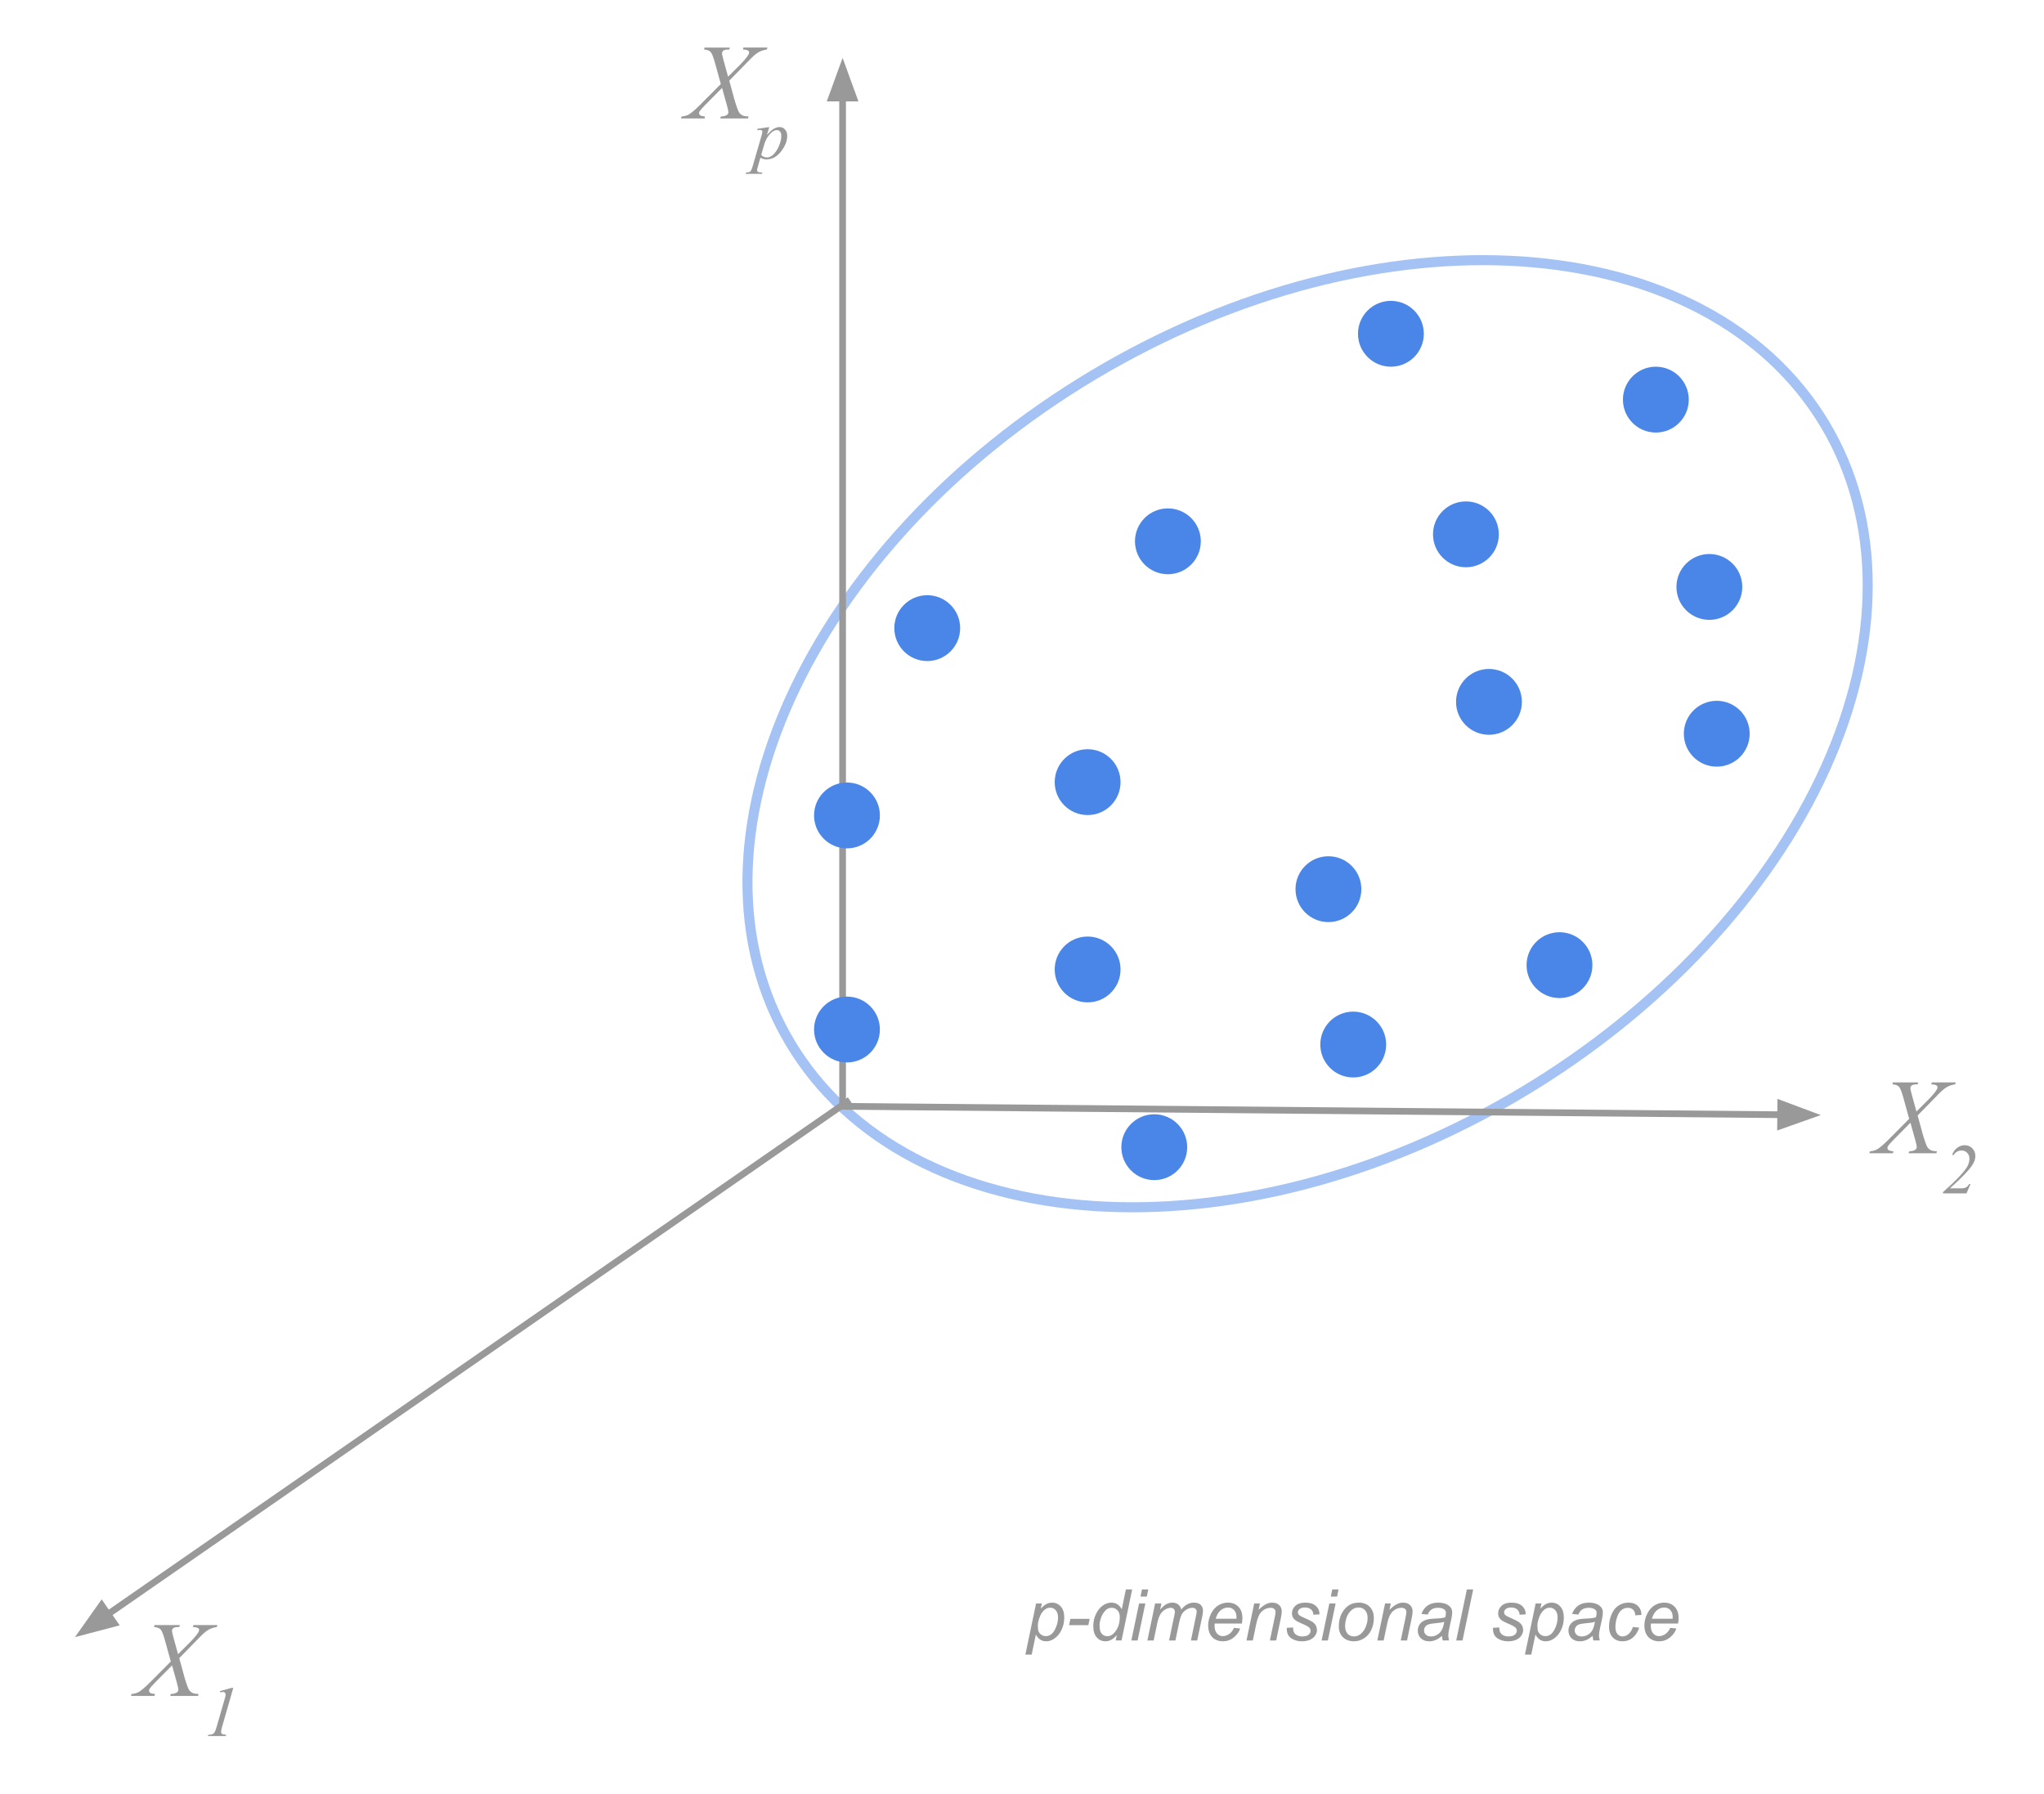 <svg version="1.1" viewBox="0.0 0.0 611.147 536.394" fill="none" stroke="none" stroke-linecap="square" stroke-miterlimit="10" xmlns:xlink="http://www.w3.org/1999/xlink" xmlns="http://www.w3.org/2000/svg"><clipPath id="p.0"><path d="m0 0l611.147 0l0 536.394l-611.147 0l0 -536.394z" clip-rule="nonzero"/></clipPath><g clip-path="url(#p.0)"><path fill="#000000" fill-opacity="0.0" d="m0 0l611.147 0l0 536.394l-611.147 0z" fill-rule="evenodd"/><path fill="#000000" fill-opacity="0.0" d="m326.905 112.112l0 0c85.443 -51.045 183.398 -44.41 218.787 14.819l0 0c16.995 28.443 16.994 65.458 -0.003 102.904c-16.996 37.445 -49.596 72.253 -90.627 96.766l0 0c-85.443 51.045 -183.398 44.41 -218.787 -14.819l0 0c-35.39 -59.229 5.187 -148.624 90.63 -199.669z" fill-rule="evenodd"/><path stroke="#a4c2f4" stroke-width="3.0" stroke-linejoin="round" stroke-linecap="butt" d="m326.905 112.112l0 0c85.443 -51.045 183.398 -44.41 218.787 14.819l0 0c16.995 28.443 16.994 65.458 -0.003 102.904c-16.996 37.445 -49.596 72.253 -90.627 96.766l0 0c-85.443 51.045 -183.398 44.41 -218.787 -14.819l0 0c-35.39 -59.229 5.187 -148.624 90.63 -199.669z" fill-rule="evenodd"/><path fill="#000000" fill-opacity="0.0" d="m251.935 330.754l0 -313.449" fill-rule="evenodd"/><path stroke="#999999" stroke-width="2.0" stroke-linejoin="round" stroke-linecap="butt" d="m251.935 330.754l0 -301.449" fill-rule="evenodd"/><path fill="#999999" stroke="#999999" stroke-width="2.0" stroke-linecap="butt" d="m255.239 29.305l-3.303 -9.076l-3.303 9.076z" fill-rule="evenodd"/><path fill="#000000" fill-opacity="0.0" d="m253.245 329.442l-230.835 160.0" fill-rule="evenodd"/><path stroke="#999999" stroke-width="2.0" stroke-linejoin="round" stroke-linecap="butt" d="m253.245 329.442l-220.972 153.164" fill-rule="evenodd"/><path fill="#999999" stroke="#999999" stroke-width="2.0" stroke-linecap="butt" d="m30.391 479.891l-5.578 7.885l9.341 -2.455z" fill-rule="evenodd"/><path fill="#000000" fill-opacity="0.0" d="m251.934 330.754l292.472 2.614" fill-rule="evenodd"/><path stroke="#999999" stroke-width="2.0" stroke-linejoin="round" stroke-linecap="butt" d="m251.934 330.754l280.473 2.507" fill-rule="evenodd"/><path fill="#999999" stroke="#999999" stroke-width="2.0" stroke-linecap="butt" d="m532.378 336.564l9.105 -3.222l-9.046 -3.384z" fill-rule="evenodd"/><path fill="#4a86e8" d="m394.767 312.281l0 0c0 -5.436 4.407 -9.843 9.843 -9.843l0 0c2.61 0 5.114 1.037 6.96 2.883c1.846 1.846 2.883 4.349 2.883 6.96l0 0c0 5.436 -4.407 9.842 -9.843 9.842l0 0c-5.436 0 -9.843 -4.407 -9.843 -9.842z" fill-rule="evenodd"/><path fill="#4a86e8" d="m428.46 159.745l0 0c0 -5.436 4.407 -9.843 9.842 -9.843l0 0c2.61 0 5.114 1.037 6.96 2.883c1.846 1.846 2.883 4.349 2.883 6.96l0 0c0 5.436 -4.407 9.843 -9.843 9.843l0 0c-5.436 0 -9.842 -4.407 -9.842 -9.843z" fill-rule="evenodd"/><path fill="#4a86e8" d="m503.458 219.357l0 0c0 -5.436 4.407 -9.843 9.842 -9.843l0 0c2.61 0 5.114 1.037 6.96 2.883c1.846 1.846 2.883 4.349 2.883 6.96l0 0c0 5.436 -4.407 9.843 -9.843 9.843l0 0c-5.436 0 -9.842 -4.407 -9.842 -9.843z" fill-rule="evenodd"/><path fill="#4a86e8" d="m456.434 288.543l0 0c0 -5.436 4.407 -9.843 9.843 -9.843l0 0c2.61 0 5.114 1.037 6.96 2.883c1.846 1.846 2.883 4.349 2.883 6.96l0 0c0 5.436 -4.407 9.843 -9.843 9.843l0 0c-5.436 0 -9.843 -4.407 -9.843 -9.843z" fill-rule="evenodd"/><path fill="#4a86e8" d="m501.248 175.472l0 0c0 -5.436 4.407 -9.843 9.843 -9.843l0 0c2.61 0 5.114 1.037 6.96 2.883c1.846 1.846 2.883 4.349 2.883 6.96l0 0c0 5.436 -4.407 9.843 -9.843 9.843l0 0c-5.436 0 -9.843 -4.407 -9.843 -9.843z" fill-rule="evenodd"/><path fill="#4a86e8" d="m267.397 187.787l0 0c0 -5.436 4.407 -9.843 9.843 -9.843l0 0c2.61 0 5.114 1.037 6.96 2.883c1.846 1.846 2.883 4.349 2.883 6.96l0 0c0 5.436 -4.407 9.843 -9.843 9.843l0 0c-5.436 0 -9.843 -4.407 -9.843 -9.843z" fill-rule="evenodd"/><path fill="#4a86e8" d="m243.397 243.787l0 0c0 -5.436 4.407 -9.843 9.843 -9.843l0 0c2.61 0 5.114 1.037 6.96 2.883c1.846 1.846 2.883 4.349 2.883 6.96l0 0c0 5.436 -4.407 9.843 -9.843 9.843l0 0c-5.436 0 -9.843 -4.407 -9.843 -9.843z" fill-rule="evenodd"/><path fill="#4a86e8" d="m335.28 342.968l0 0c0 -5.436 4.407 -9.843 9.842 -9.843l0 0c2.61 0 5.114 1.037 6.96 2.883c1.846 1.846 2.883 4.349 2.883 6.96l0 0c0 5.436 -4.407 9.842 -9.843 9.842l0 0c-5.436 0 -9.842 -4.407 -9.842 -9.842z" fill-rule="evenodd"/><path fill="#4a86e8" d="m339.351 161.832l0 0c0 -5.436 4.407 -9.843 9.843 -9.843l0 0c2.61 0 5.114 1.037 6.96 2.883c1.846 1.846 2.883 4.349 2.883 6.96l0 0c0 5.436 -4.407 9.843 -9.843 9.843l0 0c-5.436 0 -9.843 -4.407 -9.843 -9.843z" fill-rule="evenodd"/><path fill="#4a86e8" d="m406.032 99.787l0 0c0 -5.436 4.407 -9.843 9.842 -9.843l0 0c2.61 0 5.114 1.037 6.96 2.883c1.846 1.846 2.883 4.349 2.883 6.96l0 0c0 5.436 -4.407 9.843 -9.843 9.843l0 0c-5.436 0 -9.842 -4.407 -9.842 -9.843z" fill-rule="evenodd"/><path fill="#000000" fill-opacity="0.0" d="m23.743 467.301l65.323 0l0 70.803l-65.323 0z" fill-rule="evenodd"/><path fill="#999999" d="m57.83 485.834l7.172 0l-0.172 0.578q-1.516 0.219 -2.656 0.922q-1.125 0.688 -3.078 2.766l-5.5 5.625l1.547 5.672q0.219 0.812 0.812 2.516q0.375 1.094 0.75 1.547q0.375 0.453 0.938 0.703q0.578 0.234 1.734 0.281l-0.172 0.578l-8.312 0l0.172 -0.578q1.281 -0.047 1.844 -0.484q0.422 -0.312 0.422 -0.812q0 -0.438 -0.406 -1.922l-1.484 -5.328l-4.969 5.016q-1.453 1.484 -1.734 1.953q-0.172 0.281 -0.172 0.547q0 0.469 0.469 0.766q0.219 0.125 1.328 0.266l-0.156 0.578l-7.047 0l0.172 -0.578q1.328 -0.125 2.172 -0.609q1.234 -0.734 3.406 -2.922l6.156 -6.188l-1.688 -6.109q-0.766 -2.812 -1.344 -3.453q-0.562 -0.656 -1.984 -0.75l0.156 -0.578l7.578 0l-0.188 0.578q-1.047 0 -1.422 0.141q-0.359 0.125 -0.562 0.406q-0.188 0.266 -0.188 0.609q0 0.375 0.375 1.75l1.438 5.219l3.328 -3.312q1.969 -1.969 2.703 -3.172q0.266 -0.422 0.266 -0.75q0 -0.359 -0.297 -0.562q-0.422 -0.281 -1.578 -0.328l0.172 -0.578z" fill-rule="nonzero"/><path fill="#999999" d="m69.752 504.615l-3.359 11.672q-0.281 1.031 -0.281 1.484q0 0.391 0.266 0.594q0.266 0.203 1.234 0.266l-0.094 0.391l-5.375 0l0.156 -0.391q0.844 -0.016 1.125 -0.125q0.438 -0.188 0.656 -0.5q0.344 -0.484 0.688 -1.719l2.422 -8.391q0.219 -0.75 0.234 -0.875q0.031 -0.203 0.031 -0.406q0 -0.359 -0.203 -0.562q-0.188 -0.219 -0.531 -0.219q-0.266 0 -0.844 0.125l-0.141 -0.375l3.516 -0.969l0.5 0z" fill-rule="nonzero"/><path fill="#000000" fill-opacity="0.0" d="m543.514 305.061l65.323 0l0 70.803l-65.323 0z" fill-rule="evenodd"/><path fill="#999999" d="m577.601 323.593l7.172 0l-0.172 0.578q-1.516 0.219 -2.656 0.922q-1.125 0.688 -3.078 2.766l-5.5 5.625l1.547 5.672q0.219 0.812 0.812 2.516q0.375 1.094 0.75 1.547q0.375 0.453 0.938 0.703q0.578 0.234 1.734 0.281l-0.172 0.578l-8.312 0l0.172 -0.578q1.281 -0.047 1.844 -0.484q0.422 -0.312 0.422 -0.812q0 -0.438 -0.406 -1.922l-1.484 -5.328l-4.969 5.016q-1.453 1.484 -1.734 1.953q-0.172 0.281 -0.172 0.547q0 0.469 0.469 0.766q0.219 0.125 1.328 0.266l-0.156 0.578l-7.047 0l0.172 -0.578q1.328 -0.125 2.172 -0.609q1.234 -0.734 3.406 -2.922l6.156 -6.188l-1.688 -6.109q-0.766 -2.812 -1.344 -3.453q-0.562 -0.656 -1.984 -0.75l0.156 -0.578l7.578 0l-0.188 0.578q-1.047 0 -1.422 0.141q-0.359 0.125 -0.562 0.406q-0.188 0.266 -0.188 0.609q0 0.375 0.375 1.75l1.438 5.219l3.328 -3.312q1.969 -1.969 2.703 -3.172q0.266 -0.422 0.266 -0.75q0 -0.359 -0.297 -0.562q-0.422 -0.281 -1.578 -0.328l0.172 -0.578z" fill-rule="nonzero"/><path fill="#999999" d="m587.976 356.781l-7.031 0l0 -0.391q5.375 -4.703 7.109 -7.375q0.797 -1.25 0.797 -2.609q0 -1.078 -0.672 -1.75q-0.656 -0.688 -1.719 -0.688q-1.469 0 -2.422 1.406l-0.359 -0.172q0.531 -1.344 1.547 -2.078q1.031 -0.75 2.219 -0.75q1.344 0 2.25 0.922q0.922 0.922 0.922 2.234q0 0.906 -0.328 1.688q-0.5 1.219 -1.844 2.734q-2.031 2.312 -5.438 5.312l3.531 0q0.859 0 1.406 -0.344q0.562 -0.359 0.797 -0.953l0.422 0l-1.188 2.812z" fill-rule="nonzero"/><path fill="#000000" fill-opacity="0.0" d="m188.197 -4.313l65.323 0l0 70.803l-65.323 0z" fill-rule="evenodd"/><path fill="#999999" d="m222.284 14.219l7.172 0l-0.172 0.578q-1.516 0.219 -2.656 0.922q-1.125 0.688 -3.078 2.766l-5.5 5.625l1.547 5.672q0.219 0.812 0.812 2.516q0.375 1.094 0.75 1.547q0.375 0.453 0.938 0.703q0.578 0.234 1.734 0.281l-0.172 0.578l-8.312 0l0.172 -0.578q1.281 -0.047 1.844 -0.484q0.422 -0.312 0.422 -0.812q0 -0.438 -0.406 -1.922l-1.484 -5.328l-4.969 5.016q-1.453 1.484 -1.734 1.953q-0.172 0.281 -0.172 0.547q0 0.469 0.469 0.766q0.219 0.125 1.328 0.266l-0.156 0.578l-7.047 0l0.172 -0.578q1.328 -0.125 2.172 -0.609q1.234 -0.734 3.406 -2.922l6.156 -6.188l-1.688 -6.109q-0.766 -2.812 -1.344 -3.453q-0.562 -0.656 -1.984 -0.75l0.156 -0.578l7.578 0l-0.188 0.578q-1.047 0 -1.422 0.141q-0.359 0.125 -0.562 0.406q-0.188 0.266 -0.188 0.609q0 0.375 0.375 1.75l1.438 5.219l3.328 -3.312q1.969 -1.969 2.703 -3.172q0.266 -0.422 0.266 -0.75q0 -0.359 -0.297 -0.562q-0.422 -0.281 -1.578 -0.328l0.172 -0.578z" fill-rule="nonzero"/><path fill="#999999" d="m230.019 37.985l-0.719 2.391q1.141 -1.328 2.031 -1.859q0.891 -0.531 1.812 -0.531q0.922 0 1.578 0.734q0.656 0.734 0.656 1.906q0 2.297 -1.859 4.672q-1.859 2.359 -4.344 2.359q-0.516 0 -0.922 -0.125q-0.406 -0.109 -0.906 -0.391l-0.75 2.688q-0.234 0.781 -0.234 1.031q0 0.219 0.109 0.375q0.125 0.172 0.391 0.25q0.281 0.094 1.078 0.094l-0.094 0.391l-4.906 0l0.109 -0.391q0.969 -0.031 1.312 -0.328q0.328 -0.297 0.703 -1.609l2.641 -9.125q0.234 -0.875 0.234 -1.078q0 -0.281 -0.156 -0.438q-0.156 -0.156 -0.5 -0.156q-0.297 0 -0.844 0.078l0 -0.406l3.578 -0.531zm-2.422 8.328q0.641 0.766 1.734 0.766q0.547 0 1.109 -0.297q0.562 -0.297 1.094 -0.891q0.531 -0.594 0.953 -1.375q0.438 -0.781 0.766 -1.828q0.344 -1.047 0.344 -2.078q0 -0.844 -0.375 -1.281q-0.375 -0.438 -0.891 -0.438q-1.125 0 -2.234 1.297q-1.094 1.281 -1.594 3.016l-0.906 3.109z" fill-rule="nonzero"/><path fill="#4a86e8" d="m485.248 119.472l0 0c0 -5.436 4.407 -9.843 9.843 -9.843l0 0c2.61 0 5.114 1.037 6.96 2.883c1.846 1.846 2.883 4.349 2.883 6.96l0 0c0 5.436 -4.407 9.843 -9.842 9.843l0 0c-5.436 0 -9.843 -4.407 -9.843 -9.843z" fill-rule="evenodd"/><path fill="#4a86e8" d="m243.397 307.787l0 0c0 -5.436 4.407 -9.843 9.843 -9.843l0 0c2.61 0 5.114 1.037 6.96 2.883c1.846 1.846 2.883 4.349 2.883 6.96l0 0c0 5.436 -4.407 9.842 -9.843 9.842l0 0c-5.436 0 -9.843 -4.407 -9.843 -9.842z" fill-rule="evenodd"/><path fill="#4a86e8" d="m315.351 233.832l0 0c0 -5.436 4.407 -9.843 9.843 -9.843l0 0c2.61 0 5.114 1.037 6.96 2.883c1.846 1.846 2.883 4.349 2.883 6.96l0 0c0 5.436 -4.407 9.843 -9.843 9.843l0 0c-5.436 0 -9.843 -4.407 -9.843 -9.843z" fill-rule="evenodd"/><path fill="#4a86e8" d="m435.351 209.832l0 0c0 -5.436 4.407 -9.843 9.843 -9.843l0 0c2.61 0 5.114 1.037 6.96 2.883c1.846 1.846 2.883 4.349 2.883 6.96l0 0c0 5.436 -4.407 9.843 -9.843 9.843l0 0c-5.436 0 -9.843 -4.407 -9.843 -9.843z" fill-rule="evenodd"/><path fill="#4a86e8" d="m315.351 289.832l0 0c0 -5.436 4.407 -9.843 9.843 -9.843l0 0c2.61 0 5.114 1.037 6.96 2.883c1.846 1.846 2.883 4.349 2.883 6.96l0 0c0 5.436 -4.407 9.842 -9.843 9.842l0 0c-5.436 0 -9.843 -4.407 -9.843 -9.842z" fill-rule="evenodd"/><path fill="#4a86e8" d="m387.351 265.832l0 0c0 -5.436 4.407 -9.843 9.843 -9.843l0 0c2.61 0 5.114 1.037 6.96 2.883c1.846 1.846 2.883 4.349 2.883 6.96l0 0c0 5.436 -4.407 9.842 -9.843 9.842l0 0c-5.436 0 -9.843 -4.407 -9.843 -9.842z" fill-rule="evenodd"/><path fill="#000000" fill-opacity="0.0" d="m277.428 460.961l254.362 0l0 47.591l-254.362 0z" fill-rule="evenodd"/><path fill="#999999" d="m306.581 494.675l3.203 -15.297l1.734 0l-0.328 1.547q0.969 -1.016 1.734 -1.406q0.766 -0.391 1.625 -0.391q1.578 0 2.609 1.156q1.047 1.141 1.047 3.297q0 1.719 -0.578 3.141q-0.562 1.422 -1.391 2.297q-0.828 0.859 -1.688 1.266q-0.859 0.406 -1.75 0.406q-1.984 0 -3.078 -2.016l-1.25 6.0l-1.891 0zm3.734 -8.75q0 1.234 0.172 1.719q0.266 0.672 0.859 1.094q0.594 0.406 1.375 0.406q1.625 0 2.625 -1.828q1.0 -1.828 1.0 -3.734q0 -1.406 -0.672 -2.172q-0.672 -0.766 -1.672 -0.766q-0.719 0 -1.344 0.391q-0.609 0.375 -1.141 1.141q-0.516 0.75 -0.859 1.844q-0.344 1.094 -0.344 1.906zm9.33 -0.062l0.406 -1.891l5.75 0l-0.391 1.891l-5.766 0zm14.29 2.969q-1.625 1.859 -3.375 1.859q-1.578 0 -2.625 -1.156q-1.047 -1.172 -1.047 -3.375q0 -2.016 0.828 -3.688q0.828 -1.672 2.062 -2.5q1.25 -0.844 2.5 -0.844q2.062 0 3.125 1.984l1.234 -5.938l1.875 0l-3.172 15.266l-1.75 0l0.344 -1.609zm-5.172 -3.031q0 1.156 0.219 1.828q0.234 0.672 0.781 1.109q0.562 0.438 1.328 0.438q1.281 0 2.328 -1.328q1.391 -1.766 1.391 -4.375q0 -1.312 -0.688 -2.047q-0.688 -0.75 -1.719 -0.75q-0.688 0 -1.25 0.312q-0.547 0.297 -1.094 1.031q-0.547 0.719 -0.922 1.828q-0.375 1.109 -0.375 1.953zm12.252 -8.484l0.438 -2.141l1.875 0l-0.438 2.141l-1.875 0zm-2.75 13.125l2.312 -11.062l1.875 0l-2.312 11.062l-1.875 0zm4.801 0l2.312 -11.062l1.875 0l-0.375 1.828q1.047 -1.188 1.875 -1.625q0.828 -0.453 1.797 -0.453q1.031 0 1.719 0.547q0.703 0.547 0.906 1.531q0.844 -1.047 1.781 -1.562q0.938 -0.516 1.969 -0.516q1.375 0 2.062 0.656q0.703 0.656 0.703 1.844q0 0.516 -0.234 1.688l-1.5 7.125l-1.875 0l1.516 -7.312q0.203 -0.891 0.203 -1.281q0 -0.547 -0.344 -0.859q-0.344 -0.312 -0.969 -0.312q-0.844 0 -1.719 0.516q-0.875 0.516 -1.359 1.344q-0.484 0.828 -0.844 2.547l-1.125 5.359l-1.891 0l1.562 -7.469q0.172 -0.766 0.172 -1.078q0 -0.547 -0.344 -0.875q-0.344 -0.344 -0.875 -0.344q-0.812 0 -1.688 0.516q-0.875 0.516 -1.438 1.422q-0.547 0.906 -0.906 2.594l-1.094 5.234l-1.875 0zm25.891 -3.766l1.844 0.188q-0.406 1.375 -1.828 2.609q-1.422 1.219 -3.391 1.219q-1.219 0 -2.25 -0.562q-1.031 -0.578 -1.562 -1.656q-0.531 -1.078 -0.531 -2.469q0 -1.812 0.828 -3.516q0.844 -1.703 2.172 -2.531q1.344 -0.828 2.891 -0.828q1.984 0 3.156 1.234q1.188 1.219 1.188 3.344q0 0.812 -0.156 1.672l-8.141 0q-0.031 0.328 -0.031 0.578q0 1.562 0.703 2.375q0.719 0.812 1.75 0.812q0.969 0 1.906 -0.625q0.938 -0.641 1.453 -1.844zm-5.469 -2.734l6.203 0q0.016 -0.297 0.016 -0.422q0 -1.406 -0.719 -2.156q-0.703 -0.766 -1.812 -0.766q-1.219 0 -2.219 0.844q-0.984 0.828 -1.469 2.5zm9.205 6.5l2.312 -11.062l1.719 0l-0.406 1.922q1.109 -1.125 2.078 -1.641q0.969 -0.531 1.984 -0.531q1.344 0 2.094 0.734q0.766 0.719 0.766 1.938q0 0.625 -0.266 1.938l-1.406 6.703l-1.875 0l1.469 -7.016q0.219 -1.016 0.219 -1.5q0 -0.562 -0.391 -0.906q-0.375 -0.344 -1.094 -0.344q-1.453 0 -2.578 1.047q-1.125 1.047 -1.656 3.578l-1.078 5.141l-1.891 0zm12.049 -3.781l1.875 -0.109q0 0.812 0.25 1.391q0.25 0.562 0.922 0.938q0.672 0.359 1.578 0.359q1.25 0 1.875 -0.5q0.625 -0.5 0.625 -1.188q0 -0.484 -0.375 -0.922q-0.391 -0.438 -1.891 -1.078q-1.484 -0.641 -1.906 -0.906q-0.703 -0.422 -1.062 -1.0q-0.344 -0.578 -0.344 -1.328q0 -1.312 1.031 -2.25q1.047 -0.938 2.922 -0.938q2.094 0 3.172 0.969q1.094 0.953 1.125 2.531l-1.828 0.125q-0.047 -1.0 -0.719 -1.578q-0.656 -0.594 -1.875 -0.594q-0.984 0 -1.531 0.453q-0.531 0.453 -0.531 0.969q0 0.516 0.469 0.922q0.312 0.266 1.609 0.828q2.172 0.938 2.734 1.484q0.891 0.859 0.891 2.094q0 0.828 -0.516 1.625q-0.5 0.781 -1.531 1.266q-1.031 0.469 -2.438 0.469q-1.922 0 -3.266 -0.953q-1.344 -0.938 -1.266 -3.078zm13.164 -9.344l0.438 -2.141l1.875 0l-0.438 2.141l-1.875 0zm-2.75 13.125l2.312 -11.062l1.875 0l-2.312 11.062l-1.875 0zm5.145 -4.203q0 -3.234 1.906 -5.359q1.562 -1.75 4.125 -1.75q2.0 0 3.219 1.25q1.219 1.25 1.219 3.375q0 1.906 -0.766 3.547q-0.766 1.641 -2.188 2.516q-1.422 0.875 -3.0 0.875q-1.297 0 -2.359 -0.547q-1.047 -0.562 -1.609 -1.562q-0.547 -1.016 -0.547 -2.344zm1.875 -0.188q0 1.562 0.75 2.375q0.75 0.812 1.906 0.812q0.609 0 1.203 -0.25q0.594 -0.25 1.094 -0.75q0.516 -0.5 0.875 -1.141q0.359 -0.641 0.578 -1.375q0.328 -1.031 0.328 -1.984q0 -1.5 -0.766 -2.328q-0.75 -0.828 -1.891 -0.828q-0.891 0 -1.625 0.422q-0.719 0.422 -1.312 1.234q-0.578 0.812 -0.859 1.891q-0.281 1.078 -0.281 1.922zm9.643 4.391l2.312 -11.062l1.719 0l-0.406 1.922q1.109 -1.125 2.078 -1.641q0.969 -0.531 1.984 -0.531q1.344 0 2.094 0.734q0.766 0.719 0.766 1.938q0 0.625 -0.266 1.938l-1.406 6.703l-1.875 0l1.469 -7.016q0.219 -1.016 0.219 -1.5q0 -0.562 -0.391 -0.906q-0.375 -0.344 -1.094 -0.344q-1.453 0 -2.578 1.047q-1.125 1.047 -1.656 3.578l-1.078 5.141l-1.891 0zm19.33 -1.375q-0.984 0.844 -1.891 1.234q-0.906 0.391 -1.938 0.391q-1.531 0 -2.469 -0.891q-0.938 -0.906 -0.938 -2.312q0 -0.938 0.422 -1.641q0.422 -0.719 1.109 -1.141q0.703 -0.438 1.719 -0.625q0.641 -0.125 2.406 -0.203q1.781 -0.078 2.547 -0.375q0.219 -0.766 0.219 -1.281q0 -0.656 -0.469 -1.031q-0.656 -0.516 -1.922 -0.516q-1.188 0 -1.953 0.531q-0.75 0.516 -1.094 1.484l-1.906 -0.172q0.594 -1.641 1.859 -2.516q1.266 -0.875 3.188 -0.875q2.047 0 3.25 0.984q0.906 0.719 0.906 1.891q0 0.891 -0.25 2.047l-0.609 2.75q-0.297 1.312 -0.297 2.141q0 0.516 0.234 1.5l-1.906 0q-0.156 -0.547 -0.219 -1.375zm0.688 -4.234q-0.391 0.156 -0.844 0.25q-0.453 0.078 -1.516 0.172q-1.641 0.141 -2.328 0.375q-0.672 0.219 -1.016 0.719q-0.344 0.484 -0.344 1.078q0 0.781 0.547 1.297q0.547 0.516 1.562 0.516q0.938 0 1.797 -0.5q0.859 -0.5 1.359 -1.375q0.5 -0.891 0.781 -2.531zm3.565 5.609l3.188 -15.266l1.891 0l-3.188 15.266l-1.891 0zm10.992 -3.781l1.875 -0.109q0 0.812 0.25 1.391q0.25 0.562 0.922 0.938q0.672 0.359 1.578 0.359q1.25 0 1.875 -0.5q0.625 -0.5 0.625 -1.188q0 -0.484 -0.375 -0.922q-0.391 -0.438 -1.891 -1.078q-1.484 -0.641 -1.906 -0.906q-0.703 -0.422 -1.062 -1.0q-0.344 -0.578 -0.344 -1.328q0 -1.312 1.031 -2.25q1.047 -0.938 2.922 -0.938q2.094 0 3.172 0.969q1.094 0.953 1.125 2.531l-1.828 0.125q-0.047 -1.0 -0.719 -1.578q-0.656 -0.594 -1.875 -0.594q-0.984 0 -1.531 0.453q-0.531 0.453 -0.531 0.969q0 0.516 0.469 0.922q0.312 0.266 1.609 0.828q2.172 0.938 2.734 1.484q0.891 0.859 0.891 2.094q0 0.828 -0.516 1.625q-0.5 0.781 -1.531 1.266q-1.031 0.469 -2.438 0.469q-1.922 0 -3.266 -0.953q-1.344 -0.938 -1.266 -3.078zm9.555 8.016l3.203 -15.297l1.734 0l-0.328 1.547q0.969 -1.016 1.734 -1.406q0.766 -0.391 1.625 -0.391q1.578 0 2.609 1.156q1.047 1.141 1.047 3.297q0 1.719 -0.578 3.141q-0.562 1.422 -1.391 2.297q-0.828 0.859 -1.688 1.266q-0.859 0.406 -1.75 0.406q-1.984 0 -3.078 -2.016l-1.25 6.0l-1.891 0zm3.734 -8.75q0 1.234 0.172 1.719q0.266 0.672 0.859 1.094q0.594 0.406 1.375 0.406q1.625 0 2.625 -1.828q1.0 -1.828 1.0 -3.734q0 -1.406 -0.672 -2.172q-0.672 -0.766 -1.672 -0.766q-0.719 0 -1.344 0.391q-0.609 0.375 -1.141 1.141q-0.516 0.75 -0.859 1.844q-0.344 1.094 -0.344 1.906zm16.518 3.141q-0.984 0.844 -1.891 1.234q-0.906 0.391 -1.938 0.391q-1.531 0 -2.469 -0.891q-0.938 -0.906 -0.938 -2.312q0 -0.938 0.422 -1.641q0.422 -0.719 1.109 -1.141q0.703 -0.438 1.719 -0.625q0.641 -0.125 2.406 -0.203q1.781 -0.078 2.547 -0.375q0.219 -0.766 0.219 -1.281q0 -0.656 -0.469 -1.031q-0.656 -0.516 -1.922 -0.516q-1.188 0 -1.953 0.531q-0.75 0.516 -1.094 1.484l-1.906 -0.172q0.594 -1.641 1.859 -2.516q1.266 -0.875 3.188 -0.875q2.047 0 3.25 0.984q0.906 0.719 0.906 1.891q0 0.891 -0.25 2.047l-0.609 2.75q-0.297 1.312 -0.297 2.141q0 0.516 0.234 1.5l-1.906 0q-0.156 -0.547 -0.219 -1.375zm0.688 -4.234q-0.391 0.156 -0.844 0.25q-0.453 0.078 -1.516 0.172q-1.641 0.141 -2.328 0.375q-0.672 0.219 -1.016 0.719q-0.344 0.484 -0.344 1.078q0 0.781 0.547 1.297q0.547 0.516 1.562 0.516q0.938 0 1.797 -0.5q0.859 -0.5 1.359 -1.375q0.5 -0.891 0.781 -2.531zm11.346 1.578l1.891 0.203q-0.719 2.062 -2.031 3.078q-1.297 1.0 -2.969 1.0q-1.797 0 -2.922 -1.156q-1.109 -1.172 -1.109 -3.266q0 -1.812 0.719 -3.562q0.719 -1.75 2.047 -2.656q1.344 -0.922 3.062 -0.922q1.781 0 2.812 1.016q1.047 1.0 1.047 2.656l-1.844 0.125q-0.016 -1.062 -0.625 -1.656q-0.594 -0.594 -1.562 -0.594q-1.141 0 -1.984 0.719q-0.828 0.719 -1.297 2.188q-0.469 1.469 -0.469 2.812q0 1.422 0.625 2.141q0.625 0.703 1.531 0.703q0.922 0 1.75 -0.703q0.844 -0.703 1.328 -2.125zm11.148 0.266l1.844 0.188q-0.406 1.375 -1.828 2.609q-1.422 1.219 -3.391 1.219q-1.219 0 -2.25 -0.562q-1.031 -0.578 -1.562 -1.656q-0.531 -1.078 -0.531 -2.469q0 -1.812 0.828 -3.516q0.844 -1.703 2.172 -2.531q1.344 -0.828 2.891 -0.828q1.984 0 3.156 1.234q1.188 1.219 1.188 3.344q0 0.812 -0.156 1.672l-8.141 0q-0.031 0.328 -0.031 0.578q0 1.562 0.703 2.375q0.719 0.812 1.75 0.812q0.969 0 1.906 -0.625q0.938 -0.641 1.453 -1.844zm-5.469 -2.734l6.203 0q0.016 -0.297 0.016 -0.422q0 -1.406 -0.719 -2.156q-0.703 -0.766 -1.812 -0.766q-1.219 0 -2.219 0.844q-0.984 0.828 -1.469 2.5z" fill-rule="nonzero"/></g></svg>